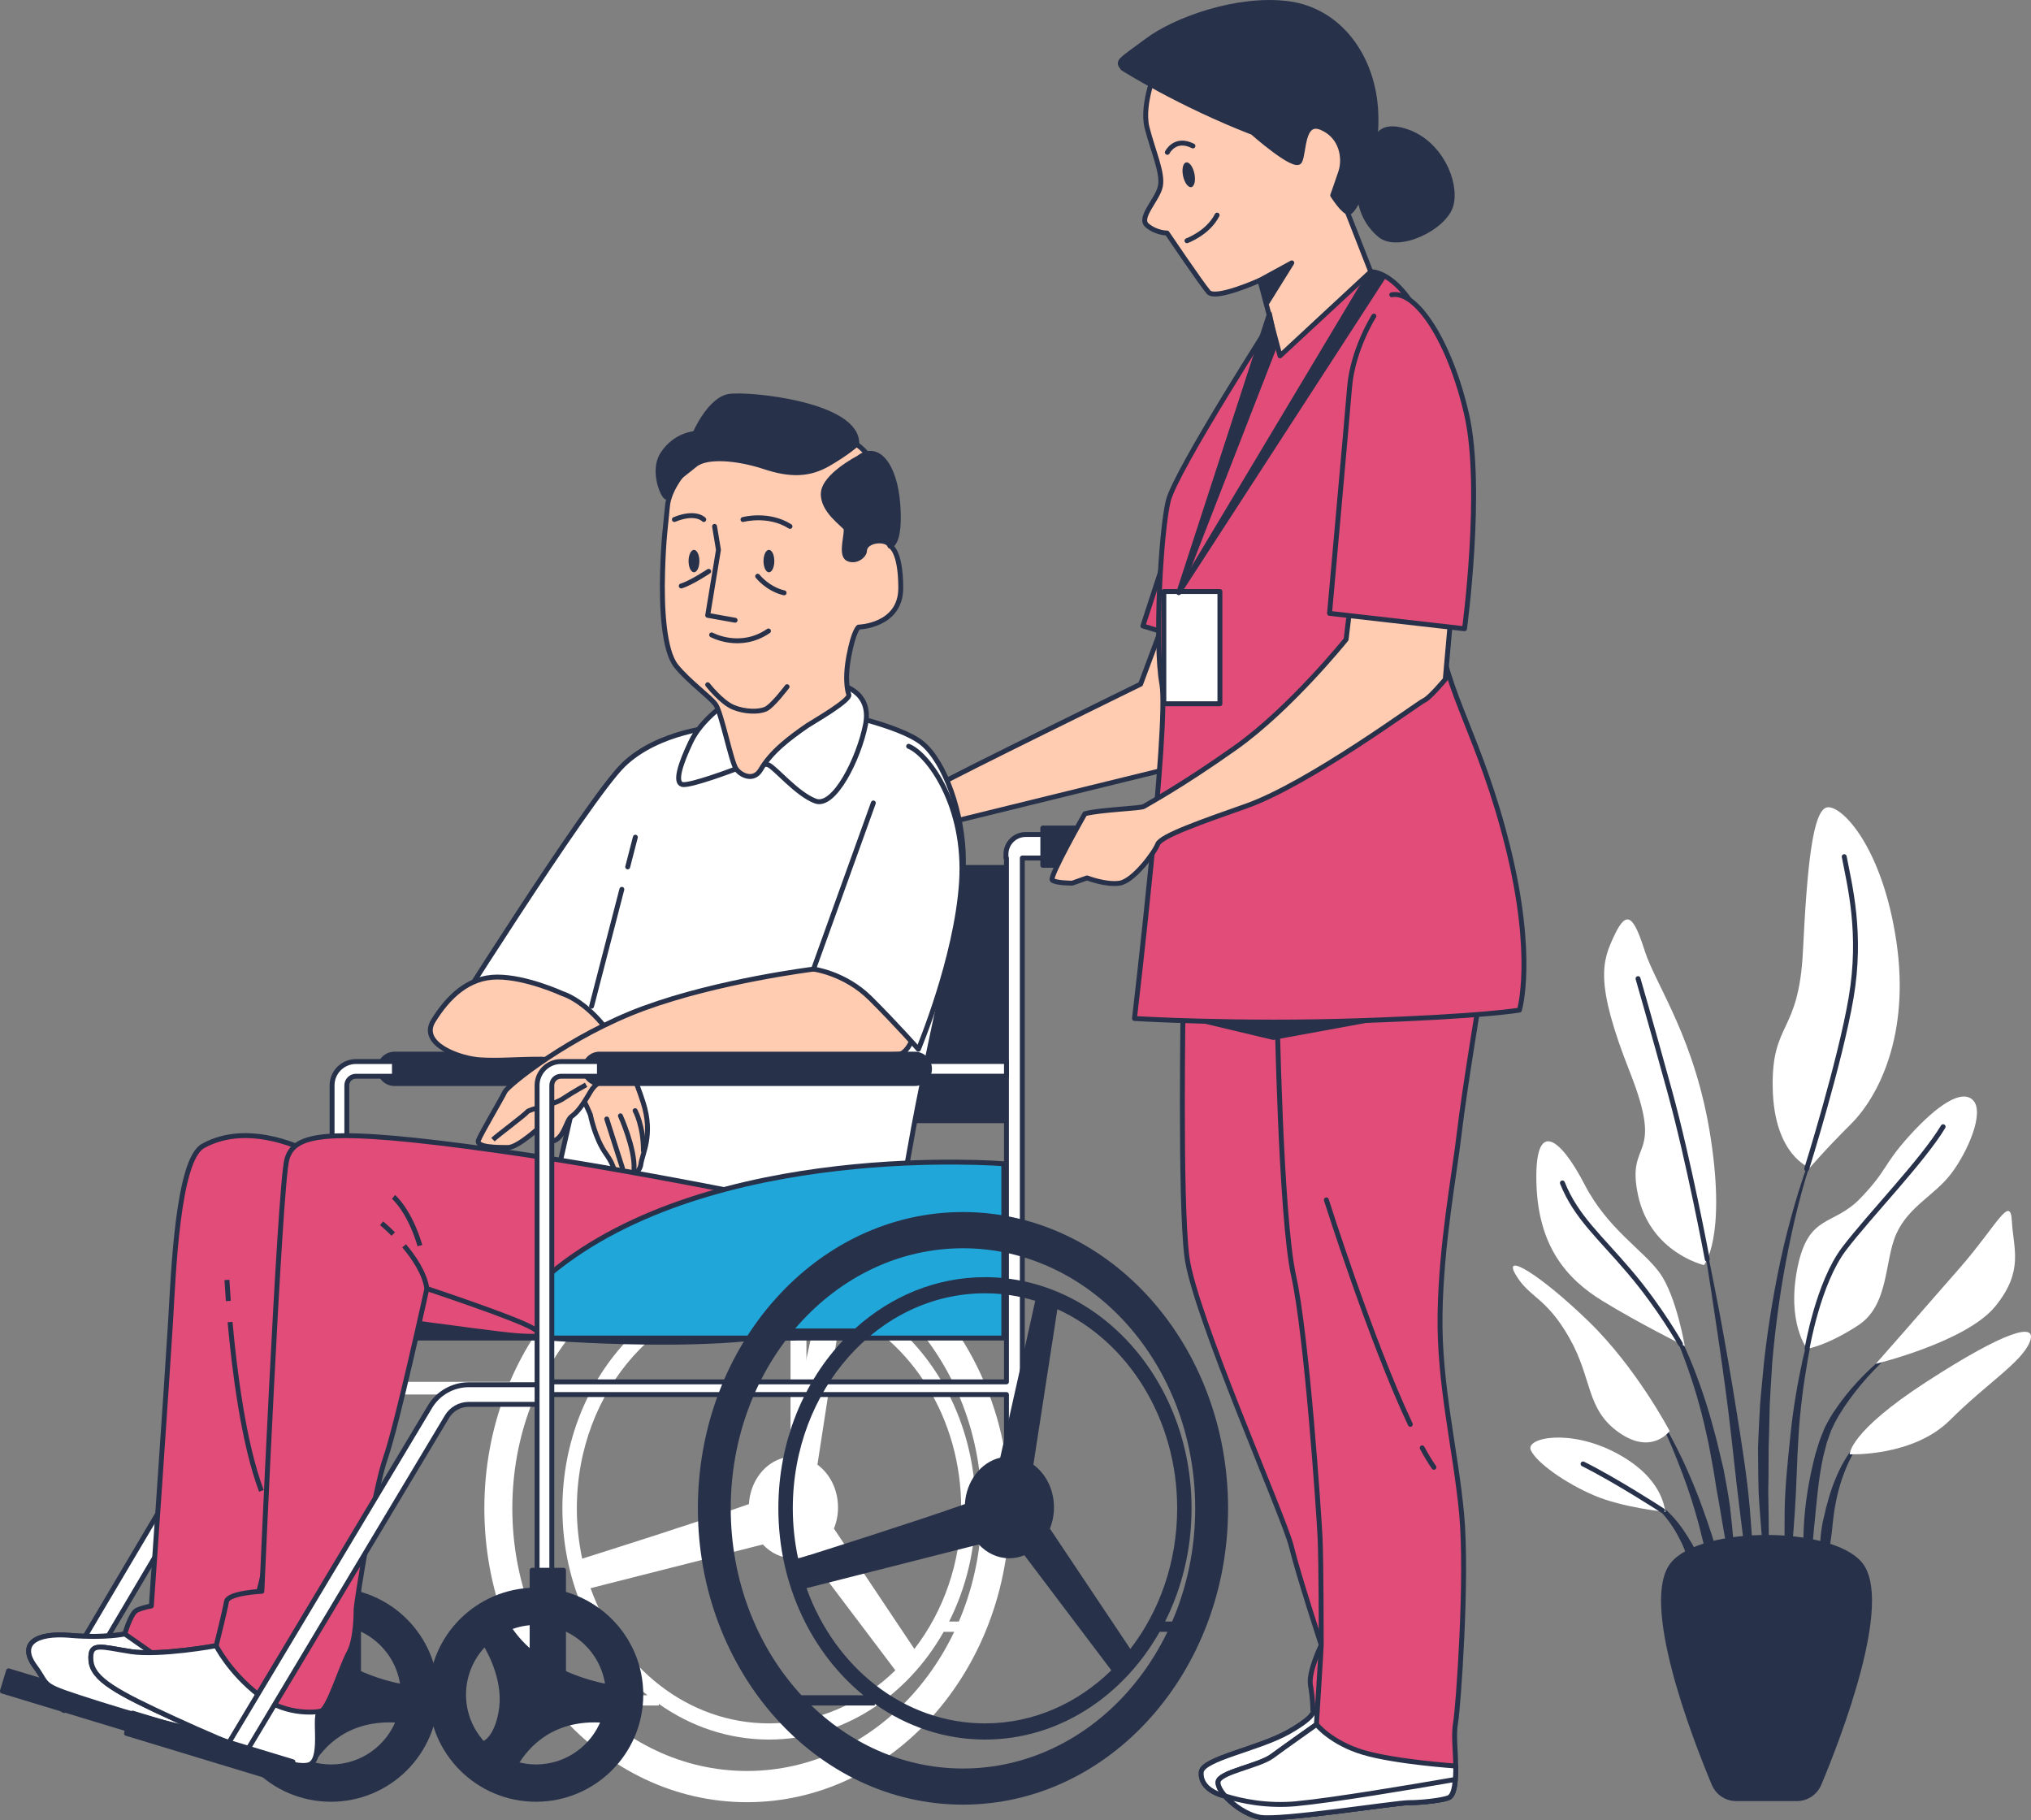 <svg width="414" height="371" viewBox="0 0 414 371" fill="none" xmlns="http://www.w3.org/2000/svg">
<rect x="0" y="0" width="414" height="371" fill="#808080" stroke="none"/>
<g clip-path="url(#clip0_52_5062)">
<path d="M370.978 231.632C370.998 231.572 370.978 231.512 370.918 231.492C370.868 231.472 370.808 231.492 370.778 231.542C367.633 238.783 365.419 246.384 363.576 254.056C361.793 261.747 360.501 269.548 359.599 277.398L359.039 283.302C358.948 284.29 358.848 285.269 358.778 286.258L358.618 289.215C358.528 291.192 358.408 293.16 358.357 295.138L358.408 301.071L358.478 304.038C358.518 305.026 358.588 306.015 358.658 306.994C358.808 308.962 358.928 310.94 359.109 312.907C359.489 316.833 360.08 320.748 360.691 324.644C360.691 324.694 360.741 324.734 360.791 324.734C360.852 324.734 360.892 324.684 360.892 324.634C360.882 322.656 360.801 320.688 360.751 318.721C360.691 316.753 360.521 314.795 360.551 312.837C360.551 310.87 360.511 308.912 360.491 306.954L360.441 304.018L360.491 301.081L360.521 295.208L360.681 289.335L360.741 286.398C360.781 285.419 360.852 284.44 360.902 283.461L361.262 277.588C361.953 269.777 363.025 261.996 364.598 254.305C366.16 246.624 368.103 238.973 370.978 231.651V231.632Z" fill="#27314A"/>
<path d="M371.819 262.356C371.829 262.306 371.809 262.246 371.759 262.226C371.709 262.206 371.649 262.226 371.629 262.286C369.936 267.17 368.584 272.164 367.432 277.209C366.34 282.263 365.479 287.387 364.958 292.541C364.437 297.685 363.856 302.829 363.786 308.003C363.706 313.167 363.786 318.341 364.337 323.505C364.337 323.555 364.377 323.595 364.427 323.595C364.487 323.595 364.537 323.555 364.537 323.505C365.138 318.361 365.499 313.227 365.86 308.093C366.22 302.959 366.27 297.815 366.611 292.681C366.921 287.567 367.562 282.473 368.444 277.408C369.305 272.344 370.387 267.3 371.809 262.356H371.819Z" fill="#27314A"/>
<path d="M388.897 273.163C388.897 273.163 388.807 273.103 388.757 273.133C384.48 275.83 380.664 279.236 377.338 283.062C375.696 285.01 374.173 287.037 372.871 289.255L371.949 290.983L371.228 292.781C370.968 293.38 370.787 293.989 370.597 294.599C370.417 295.208 370.207 295.817 370.036 296.436C368.754 301.371 367.903 306.405 367.672 311.459C367.462 316.513 367.562 321.577 368.243 326.591C368.243 326.641 368.293 326.681 368.343 326.681C368.404 326.681 368.454 326.641 368.454 326.581L369.756 311.599C370.277 306.645 370.597 301.67 371.659 296.826C371.799 296.227 371.969 295.637 372.12 295.038C372.27 294.439 372.42 293.839 372.651 293.27L373.262 291.542L374.043 289.904C375.195 287.736 376.617 285.669 378.14 283.711C381.195 279.786 384.78 276.21 388.867 273.303C388.867 273.303 388.927 273.203 388.897 273.163Z" fill="#27314A"/>
<path d="M380.634 292.411C378.311 293.909 376.748 296.267 375.436 298.634C374.184 301.061 373.202 303.628 372.521 306.265C372.321 306.914 372.151 307.583 372.01 308.243L371.54 310.23C371.299 311.569 371.109 312.917 371.039 314.276C371.019 315.634 370.979 316.993 371.079 318.351C371.189 319.709 371.349 321.058 371.61 322.396C371.61 322.436 371.65 322.466 371.69 322.476C371.75 322.486 371.8 322.446 371.81 322.396C372.141 321.058 372.351 319.739 372.531 318.411C372.742 317.092 372.952 315.784 373.102 314.475C373.292 313.167 373.473 311.868 373.573 310.55C373.753 309.252 373.853 307.923 374.134 306.645C374.595 304.048 375.346 301.51 376.357 299.093C377.369 296.686 378.691 294.289 380.715 292.601H380.735C380.735 292.601 380.785 292.501 380.755 292.451C380.725 292.401 380.665 292.391 380.614 292.421L380.634 292.411Z" fill="#27314A"/>
<path d="M356.675 307.414C356.114 300.761 355.012 294.179 353.971 287.597C352.929 281.014 351.777 274.452 350.575 267.91C349.323 261.367 348.021 254.835 346.608 248.332C346.598 248.282 346.538 248.242 346.488 248.252C346.428 248.262 346.398 248.312 346.408 248.372C347.55 254.925 348.582 261.497 349.553 268.079C350.555 274.652 351.497 281.234 352.328 287.836C353.139 294.439 353.78 301.051 354.612 307.633L357.056 327.431C357.056 327.431 357.106 327.52 357.156 327.52C357.216 327.52 357.266 327.48 357.266 327.421C357.346 325.752 357.346 324.084 357.386 322.416C357.396 320.748 357.316 319.08 357.286 317.412C357.226 314.066 356.935 310.75 356.685 307.424L356.675 307.414Z" fill="#27314A"/>
<path d="M352.678 307.324C352.317 304.687 351.836 302.07 351.336 299.463L350.404 295.577C350.094 294.279 349.803 292.99 349.422 291.712C348.09 286.558 346.387 281.494 344.324 276.589L343.523 274.761L342.631 272.974C342.07 271.765 341.379 270.616 340.738 269.458C339.346 267.19 337.894 264.933 335.92 263.095C335.88 263.055 335.82 263.055 335.78 263.095C335.74 263.135 335.74 263.205 335.78 263.245H335.79C337.613 265.143 338.945 267.47 340.197 269.767C340.778 270.946 341.389 272.115 341.89 273.333L342.671 275.141L343.362 276.989C345.206 281.913 346.688 286.967 347.81 292.111C348.421 294.668 348.821 297.275 349.312 299.852L349.933 303.748C350.164 305.046 350.434 306.335 350.624 307.633C351.045 310.23 351.516 312.827 351.977 315.424C352.377 318.031 352.858 320.638 353.409 323.245C353.409 323.295 353.459 323.335 353.509 323.335C353.569 323.335 353.609 323.285 353.609 323.235C353.619 320.578 353.559 317.921 353.419 315.265C353.269 312.608 352.948 309.971 352.668 307.324H352.678Z" fill="#27314A"/>
<path d="M347.158 307.663C345.926 304.177 344.493 300.761 342.931 297.415C341.328 294.089 339.605 290.813 337.622 287.707C337.592 287.667 337.532 287.647 337.482 287.677C337.432 287.707 337.412 287.766 337.442 287.816C339.175 291.053 340.647 294.419 341.979 297.825C343.332 301.221 344.554 304.677 345.575 308.183C346.617 311.689 347.368 315.255 348.3 318.771C349.281 322.286 350.073 325.842 351.164 329.398C351.174 329.438 351.214 329.478 351.265 329.478C351.325 329.478 351.375 329.428 351.375 329.378C351.425 325.663 351.064 321.947 350.333 318.311C349.682 314.655 348.39 311.149 347.158 307.663Z" fill="#27314A"/>
<path d="M346.928 319.28C346.297 317.092 345.215 315.055 343.993 313.137C342.792 311.209 341.399 309.391 339.716 307.843C338.855 307.094 337.974 306.385 337.002 305.796C336.04 305.196 335.029 304.697 333.917 304.407C333.867 304.397 333.817 304.417 333.797 304.467C333.777 304.517 333.797 304.577 333.847 304.607H333.857C335.85 305.496 337.543 306.964 338.965 308.572C340.408 310.18 341.57 312.028 342.531 313.956C343.543 315.864 344.064 317.981 344.945 319.949C345.336 320.958 345.716 321.977 346.167 322.986C346.548 324.014 346.968 325.043 347.509 326.062C347.509 326.062 347.559 326.122 347.599 326.122C347.66 326.122 347.71 326.082 347.71 326.022C347.76 324.883 347.69 323.755 347.579 322.626C347.419 321.507 347.179 320.399 346.908 319.3L346.928 319.28Z" fill="#27314A"/>
<path d="M347.351 257.851C347.351 257.851 336.423 255.334 333.899 243.598C331.374 231.861 339.498 236.895 332.216 218.457C324.934 200.018 326.617 195.823 329.131 190.519C331.655 185.215 333.057 186.883 335.291 193.875C337.534 200.857 345.658 211.754 348.743 232.151C351.828 252.547 347.341 257.851 347.341 257.851H347.351Z" fill="white"/>
<path d="M368.914 238.014C368.914 238.014 361.632 235.497 361.352 221.813C361.072 208.119 366.671 210.916 367.512 193.875C368.353 176.835 369.475 164.819 372.55 164.539C375.635 164.26 383.759 172.92 386.563 191.918C389.368 210.916 382.917 223.491 377.318 229.074C371.719 234.658 368.914 238.014 368.914 238.014Z" fill="white"/>
<path d="M343.424 274.342C343.424 274.342 341.742 264.284 338.386 259.539C335.021 254.785 327.739 250.6 322.981 241.38C318.213 232.161 312.894 227.686 313.175 240.821C313.455 253.956 319.335 260.658 326.627 265.133C333.909 269.607 343.434 274.352 343.434 274.352L343.424 274.342Z" fill="white"/>
<path d="M340.338 291.662C340.338 291.662 333.617 278.807 323.811 269.308C314.005 259.809 306.162 255.054 308.957 259.809C311.761 264.563 315.117 264.284 319.885 272.664C324.653 281.044 323.25 287.197 329.971 291.942C336.692 296.696 340.338 291.662 340.338 291.662Z" fill="white"/>
<path d="M339.498 308.143C339.217 307.304 338.937 301.161 329.411 296.127C319.885 291.103 310.921 293.05 312.043 295.567C313.164 298.084 319.044 302.27 324.934 304.787C330.813 307.304 339.508 308.143 339.508 308.143H339.498Z" fill="white"/>
<path d="M368.354 274.901C368.354 274.901 364.148 269.598 366.391 258.42C368.635 247.243 373.673 250.04 379.282 244.167C384.882 238.304 383.77 237.465 389.369 231.312C394.968 225.169 400.016 221.813 402.26 224.33C404.504 226.847 401.138 234.668 397.773 239.143C394.407 243.618 389.088 245.845 386.564 251.439C384.04 257.022 385.162 265.972 378.721 270.157C372.281 274.352 368.354 274.901 368.354 274.901Z" fill="white"/>
<path d="M382.367 277.968C382.367 277.968 392.454 266.511 399.736 258.131C407.018 249.751 409.823 243.318 410.103 248.912C410.383 254.495 412.627 258.97 406.737 266.231C400.858 273.493 382.357 277.968 382.357 277.968H382.367Z" fill="white"/>
<path d="M377.049 296.416C377.049 296.416 376.769 291.942 392.735 281.604C408.701 271.266 415.432 269.308 413.749 273.503C412.067 277.698 405.065 281.883 397.503 289.425C389.94 296.966 377.049 296.406 377.049 296.406V296.416Z" fill="white"/>
<path d="M348.012 256.662C348.012 256.662 344.265 236.616 340.339 222.372C336.413 208.129 333.898 199.459 333.898 199.459" stroke="#27314A" stroke-linecap="round" stroke-linejoin="round"/>
<path d="M368.273 238.234C368.273 238.234 375.085 216.509 377.328 203.374C379.572 190.24 377.048 180.461 375.926 174.598" stroke="#27314A" stroke-linecap="round" stroke-linejoin="round"/>
<path d="M342.542 273.923C342.542 273.923 338.385 266.521 332.215 259.26C326.055 251.998 321.287 248.082 318.482 241.101" stroke="#27314A" stroke-linecap="round" stroke-linejoin="round"/>
<path d="M368.354 274.901C368.354 274.901 370.597 261.487 375.916 254.505C381.235 247.523 391.882 236.626 396.089 229.644" stroke="#27314A" stroke-linecap="round" stroke-linejoin="round"/>
<path d="M338.846 307.843C338.846 307.843 329.421 301.72 322.689 298.374" stroke="#27314A" stroke-linecap="round" stroke-linejoin="round"/>
<path d="M366.26 367.095H353.93C351.747 367.095 349.773 365.786 348.932 363.778C344.905 354.15 334.138 326.362 340.618 318.481C346.788 310.97 373.392 310.97 379.562 318.481C386.043 326.362 375.285 354.15 371.249 363.778C370.407 365.786 368.434 367.095 366.25 367.095H366.26Z" fill="#27314A"/>
<path d="M206.818 176.795H166.111V228.415H206.818V176.795Z" fill="#27314A" stroke="#27314A" stroke-linecap="round" stroke-linejoin="round"/>
<path d="M237.46 113.798L232.963 127.582L240.355 129.82L237.46 113.798Z" fill="#E14D78" stroke="#27314A" stroke-linecap="round" stroke-linejoin="round"/>
<path d="M241.196 202.805C241.196 202.805 240.465 244.397 241.928 256.093C243.39 267.79 261.75 309.132 263.213 315.115C264.675 321.098 269.333 335.281 269.333 335.281C269.333 335.281 266.638 340.765 267.129 343.502C267.62 346.239 267.62 348.486 267.62 348.486C267.62 348.486 268.842 349.485 262.722 352.971C256.602 356.457 245.103 358.444 244.862 361.191C244.622 363.928 247.307 365.676 250.241 366.175C253.176 366.675 262.722 365.426 264.435 365.177C266.147 364.927 282.054 362.19 284.988 362.19C287.923 362.19 289.886 363.439 290.858 356.956C291.84 350.484 288.905 337.279 288.905 337.279C288.905 337.279 287.683 317.112 283.276 301.171C278.868 285.229 270.064 252.108 270.555 250.37C271.045 248.622 272.268 203.804 272.268 203.804L241.196 202.805Z" fill="#E14D78" stroke="#27314A" stroke-linecap="round" stroke-linejoin="round"/>
<path d="M284.999 362.18C287.723 362.18 289.596 363.239 290.638 358.245C286.701 357.466 282.635 356.567 280.501 355.807C275.563 354.049 267.62 348.476 267.62 348.476C267.62 348.476 268.842 349.475 262.722 352.961C256.602 356.447 245.103 358.434 244.863 361.181C244.622 363.928 247.307 365.666 250.241 366.165C253.176 366.665 262.722 365.416 264.435 365.167C266.148 364.917 282.054 362.18 284.989 362.18H284.999Z" fill="white" stroke="#27314A" stroke-linecap="round" stroke-linejoin="round"/>
<path d="M260.276 204.293C260.276 204.293 261.007 247.873 263.702 260.079C266.396 272.284 268.84 308.393 269.081 313.367C269.321 318.341 269.321 334.532 269.321 335.281C269.321 336.03 268.339 351.473 268.339 351.473C268.339 351.473 261.979 355.957 259.285 357.945C256.59 359.933 248.517 361.181 248.277 363.179C248.036 365.177 252.684 369.651 256.841 370.401C260.997 371.15 284.486 367.414 287.18 367.414C289.875 367.414 294.032 366.915 295.254 366.415C296.476 365.916 296.726 363.179 296.726 359.943C296.726 356.706 296.235 353.72 296.726 350.973C297.217 348.236 299.17 321.837 297.948 308.642C296.726 295.448 293.3 282.243 293.541 267.8C293.781 253.356 296.476 239.412 297.457 230.942C298.439 222.472 301.865 201.806 301.865 201.806L260.266 204.293H260.276Z" fill="#E14D78" stroke="#27314A" stroke-linecap="round" stroke-linejoin="round"/>
<path d="M243.439 207.619L259.536 211.445L286.35 206.531L243.439 207.619Z" fill="#27314A" stroke="#27314A" stroke-linecap="round" stroke-linejoin="round"/>
<path d="M289.896 295.098C290.718 296.616 291.519 297.955 292.29 299.053" stroke="#27314A" stroke-linecap="round" stroke-linejoin="round"/>
<path d="M270.363 244.557C270.363 244.557 279.458 273.313 287.481 290.304" stroke="#27314A" stroke-linecap="round" stroke-linejoin="round"/>
<path d="M268.361 351.473C268.361 351.473 262.001 355.957 259.306 357.945C256.612 359.933 248.538 361.181 248.298 363.179C248.058 365.177 252.705 369.651 256.862 370.401C261.019 371.15 284.507 367.414 287.202 367.414C289.896 367.414 294.053 366.915 295.275 366.415C296.497 365.916 296.748 363.179 296.748 359.943C296.748 359.943 284.437 359.114 277.887 357.166C271.336 355.218 268.361 351.473 268.361 351.473Z" fill="white" stroke="#27314A" stroke-linecap="round" stroke-linejoin="round"/>
<path d="M264.405 367.614C258.275 368.203 253.036 367.084 249.721 366.046C251.373 367.943 254.208 369.921 256.852 370.391C261.009 371.14 284.498 367.404 287.192 367.404C289.887 367.404 294.044 366.905 295.266 366.405C296.117 366.056 296.488 364.617 296.638 362.68C287.713 364.228 271.787 366.905 264.395 367.604L264.405 367.614Z" fill="white" stroke="#27314A" stroke-linecap="round" stroke-linejoin="round"/>
<path d="M184.473 170.083H161.044V174.877H161.144V281.644H67.561V284.221H161.144V306.055H164.38V284.221V281.644V174.877H184.473V170.083Z" fill="white"/>
<path d="M188.98 168.764H168.557V176.366H188.98V168.764Z" fill="#27314A" stroke="#27314A" stroke-linecap="round" stroke-linejoin="round"/>
<path d="M152.27 247.533C122.702 247.533 98.732 274.352 98.732 307.424C98.732 340.495 122.702 367.314 152.27 367.314C181.839 367.314 205.808 340.495 205.808 307.424C205.808 274.352 181.839 247.533 152.27 247.533ZM152.27 360.952C125.847 360.952 104.432 336.989 104.432 307.434C104.432 277.878 125.847 253.916 152.27 253.916C178.694 253.916 200.109 277.878 200.109 307.434C200.109 336.989 178.694 360.952 152.27 360.952Z" fill="white"/>
<path d="M199.318 330.497H193.468C196.904 323.675 198.867 315.804 198.867 307.424C198.867 281.404 180.016 260.308 156.748 260.308C146.731 260.308 137.536 264.234 130.304 270.766H113.467V272.854H128.151C119.837 281.464 114.639 293.759 114.639 307.434C114.639 323.085 121.47 336.949 131.977 345.52H116.031V347.607H134.291V347.277C140.792 351.872 148.494 354.549 156.758 354.549C171.743 354.549 184.894 345.779 192.356 332.594H199.318V330.507V330.497ZM195.932 307.424C195.932 318.381 192.326 328.399 186.387 336.08L169.99 311.549C170.521 310.23 170.821 308.782 170.821 307.244C170.821 303.578 169.148 300.362 166.624 298.524L171.512 266.831C185.836 273.353 195.932 289.065 195.932 307.434V307.424ZM156.758 263.594C160.304 263.594 163.739 264.134 167.005 265.123C166.324 268.199 162.227 286.648 159.863 297.096C155.927 298.025 152.932 301.87 152.661 306.555C142.885 310.031 123.173 316.263 118.675 317.682C117.974 314.396 117.584 310.96 117.584 307.424C117.584 283.222 135.122 263.594 156.758 263.594ZM120.378 323.695L155.496 314.785C157.119 316.523 159.302 317.602 161.716 317.602C162.798 317.602 163.83 317.372 164.791 316.983L182.51 340.435C175.619 347.168 166.624 351.253 156.758 351.253C140.261 351.253 126.158 339.846 120.378 323.695Z" fill="white"/>
<path d="M237.119 127.053L232.501 139.438C232.501 139.438 194.178 158.197 190.633 160.314C187.087 162.442 171.822 167.396 171.822 167.396C171.822 167.396 169.338 178.363 170.76 179.072C172.182 179.782 175.017 179.782 175.017 179.782L178.563 176.955C178.563 176.955 183.881 177.664 184.953 177.304C186.015 176.955 188.97 168.764 188.97 168.764L240.665 156.069L242.438 122.448L237.119 127.053Z" fill="#FFCCB2" stroke="#27314A" stroke-linecap="round" stroke-linejoin="round"/>
<path d="M13.051 348.626L9.615 346.578L45.063 286.688C46.706 283.941 49.731 282.233 52.946 282.233H68.983V286.228H52.946C51.133 286.228 49.431 287.187 48.509 288.745L13.061 348.636L13.051 348.626Z" fill="white" stroke="#27314A" stroke-linecap="round" stroke-linejoin="round"/>
<path d="M69.324 272.714H162.047V237.195C162.047 237.195 102.489 232.301 69.635 259.549L69.324 272.714Z" fill="#27314A" stroke="#27314A" stroke-linecap="round" stroke-linejoin="round"/>
<path d="M165.492 216.349H144.678V219.346H165.492V216.349Z" stroke="#27314A" stroke-linecap="round" stroke-linejoin="round"/>
<path d="M144.678 221.343H80.402C78.469 221.343 76.897 219.775 76.897 217.848C76.897 215.92 78.469 214.352 80.402 214.352H144.678C146.611 214.352 148.184 215.92 148.184 217.848C148.184 219.775 146.611 221.343 144.678 221.343Z" fill="#27314A"/>
<path d="M70.696 320.958H67.691V221.204C67.691 218.537 69.875 216.359 72.549 216.359H80.402V219.356H72.549C71.528 219.356 70.696 220.185 70.696 221.204V320.958Z" fill="white" stroke="#27314A" stroke-linecap="round" stroke-linejoin="round"/>
<path d="M66.68 320.039V341.704C66.68 341.704 65.127 346.788 65.308 348.776C65.628 352.332 73.08 341.704 73.08 341.704V320.039H66.68Z" fill="#27314A" stroke="#27314A" stroke-linecap="round" stroke-linejoin="round"/>
<path d="M67.461 324.094C55.652 324.094 46.086 333.643 46.086 345.41C46.086 357.176 55.662 366.725 67.461 366.725C79.26 366.725 88.836 357.176 88.836 345.41C88.836 333.643 79.26 324.094 67.461 324.094ZM82.125 343.772C77.948 343.012 67.541 340.306 61.942 331.765C63.645 331.076 65.508 330.687 67.461 330.687C75.053 330.687 81.304 336.41 82.125 343.772ZM57.074 334.962C58.316 336.989 61.541 343.012 60.289 349.245C59.468 353.35 57.935 354.889 56.693 355.448C54.229 352.821 52.707 349.295 52.707 345.41C52.707 341.324 54.38 337.629 57.074 334.962ZM67.471 360.123C66.029 360.123 64.646 359.903 63.334 359.523C65.608 355.678 70.827 349.835 81.264 350.624C79.15 356.167 73.781 360.123 67.481 360.123H67.471Z" fill="#27314A" stroke="#27314A" stroke-linecap="round" stroke-linejoin="round"/>
<path d="M146.249 148.118C146.249 148.118 134.259 148.917 127.068 155.889C119.876 162.861 89.115 211.864 89.115 211.864L119.475 213.652L113.886 238.154L180.005 249.111C180.005 249.111 182.198 253.097 185.594 233.369C188.989 213.652 196.381 184.966 196.381 175.397C196.381 165.828 192.585 155.28 187.988 151.494C183.39 147.709 169.006 144.922 169.006 144.922L146.229 148.108L146.249 148.118Z" fill="white" stroke="#27314A" stroke-linecap="round" stroke-linejoin="round"/>
<path d="M127.949 176.685L129.512 170.632" stroke="#27314A" stroke-linecap="round" stroke-linejoin="round"/>
<path d="M120.588 205.082L126.758 181.26" stroke="#27314A" stroke-linecap="round" stroke-linejoin="round"/>
<path d="M114.577 202.485C114.577 202.485 107.315 199.139 101.375 199.139C95.435 199.139 91.308 203.244 88.334 208.039C85.359 212.833 93.823 215.79 97.939 216.02C102.056 216.249 104.931 215.88 110.42 215.88C115.909 215.88 120.346 227.217 120.346 227.217C120.346 227.217 121.258 232.011 123.551 235.197C125.835 238.394 124.924 239.532 126.296 239.992C127.668 240.451 130.413 239.303 130.643 237.255C130.873 235.197 133.237 231.372 131.104 224.71C124.834 205.172 114.577 202.495 114.577 202.495V202.485Z" fill="#FFCCB2" stroke="#27314A" stroke-linecap="round" stroke-linejoin="round"/>
<path d="M123.682 228.066L126.887 238.094" stroke="#27314A" stroke-linecap="round" stroke-linejoin="round"/>
<path d="M126.467 227.426C126.467 227.426 129.462 234.039 129.241 238.304L126.467 227.426Z" fill="#FFCCB2"/>
<path d="M126.467 227.426C126.467 227.426 129.462 234.039 129.241 238.304" stroke="#27314A" stroke-linecap="round" stroke-linejoin="round"/>
<path d="M129.461 226.368C129.461 226.368 131.154 229.394 131.154 234.508L129.461 226.368Z" fill="#FFCCB2"/>
<path d="M129.461 226.368C129.461 226.368 131.154 229.394 131.154 234.508" stroke="#27314A" stroke-linecap="round" stroke-linejoin="round"/>
<path d="M148.253 143.144C148.253 143.144 143.055 146.53 140.861 151.115C138.668 155.7 137.466 159.485 139.068 159.885C140.671 160.284 150.056 156.698 150.056 156.698C150.056 156.698 155.255 155.3 156.647 155.899C158.05 156.499 162.437 161.872 166.233 163.271C170.029 164.669 175.027 154.701 176.42 147.729C177.822 140.757 171.221 139.558 171.221 139.558C171.221 139.558 152.24 140.357 148.243 143.144H148.253Z" fill="white" stroke="#27314A" stroke-linecap="round" stroke-linejoin="round"/>
<path d="M174.625 90.555C174.625 90.555 167.834 85.97 155.043 87.968C142.262 89.956 136.462 98.726 136.062 103.111C135.661 107.495 135.26 109.683 135.06 116.655C134.86 123.627 135.26 132.596 137.855 135.783C140.449 138.969 144.646 141.955 145.848 143.554C147.05 145.152 149.043 155.31 150.045 156.698C151.046 158.097 153.641 159.285 155.043 156.898C157.246 153.133 161.013 150.356 164.538 147.909C165.36 147.339 173.503 142.715 173.022 141.556C173.022 141.556 172.021 139.169 173.022 133.785C174.024 128.411 175.016 127.812 175.016 127.812C175.016 127.812 183.61 127.612 183.61 119.841C183.61 112.07 181.416 111.271 181.416 111.271C181.416 111.271 183.209 96.928 174.625 90.555Z" fill="#FFCCB2" stroke="#27314A" stroke-linecap="round" stroke-linejoin="round"/>
<path d="M175.017 93.342C175.017 93.342 168.025 96.928 167.825 100.513C167.625 104.099 172.022 106.886 172.423 107.685C172.823 108.484 171.221 113.059 172.823 113.858C174.426 114.657 176.189 113.259 176.219 112.26C176.289 109.982 180.826 109.613 181.417 111.261C181.417 111.261 183.611 111.061 183.02 102.891C182.429 94.72 178.823 90.345 175.027 93.332L175.017 93.342Z" fill="#27314A" stroke="#27314A" stroke-linecap="round" stroke-linejoin="round"/>
<path d="M174.626 90.555C174.626 90.555 172.633 92.353 168.837 94.54C165.04 96.728 161.244 96.928 155.855 95.14C150.466 93.352 144.066 92.752 141.672 94.74C139.278 96.728 136.083 98.726 136.083 100.913C136.083 103.1 132.487 96.528 135.081 92.543C137.675 88.557 141.672 88.358 141.672 88.358C141.672 88.358 144.667 81.386 148.663 80.786C152.66 80.187 175.037 82.385 174.636 90.545L174.626 90.555Z" fill="#27314A" stroke="#27314A" stroke-linecap="round" stroke-linejoin="round"/>
<path d="M145.658 107.286L146.449 112.07L144.256 125.415L149.845 126.413" stroke="#27314A" stroke-linecap="round" stroke-linejoin="round"/>
<path d="M145.057 129.4C145.057 129.4 150.846 132.586 156.646 128.601" stroke="#27314A" stroke-linecap="round" stroke-linejoin="round"/>
<path d="M144.256 139.558C144.256 139.558 147.05 143.144 149.454 144.143C151.848 145.142 154.653 145.142 156.045 144.542C157.448 143.943 160.442 139.958 160.442 139.958" stroke="#27314A" stroke-linecap="round" stroke-linejoin="round"/>
<path d="M151.447 105.887C151.447 105.887 156.646 104.489 161.033 107.286" stroke="#27314A" stroke-linecap="round" stroke-linejoin="round"/>
<path d="M143.455 105.887C143.455 105.887 141.852 104.089 137.465 105.887" stroke="#27314A" stroke-linecap="round" stroke-linejoin="round"/>
<path d="M157.838 114.357C157.838 115.626 157.348 116.645 156.737 116.645C156.126 116.645 155.635 115.616 155.635 114.357C155.635 113.099 156.126 112.07 156.737 112.07C157.348 112.07 157.838 113.099 157.838 114.357Z" fill="#27314A"/>
<path d="M142.563 114.357C142.563 115.626 142.072 116.645 141.461 116.645C140.85 116.645 140.359 115.616 140.359 114.357C140.359 113.099 140.85 112.07 141.461 112.07C142.072 112.07 142.563 113.099 142.563 114.357Z" fill="#27314A"/>
<path d="M154.443 117.444C154.443 117.444 156.437 120.031 159.832 120.83" stroke="#27314A" stroke-linecap="round" stroke-linejoin="round"/>
<path d="M144.456 116.445C144.456 116.445 140.86 118.832 138.867 119.432" stroke="#27314A" stroke-linecap="round" stroke-linejoin="round"/>
<path d="M165.831 197.521C165.831 197.521 146.45 199.908 131.275 205.492C116.09 211.065 103.579 221.224 102.938 222.492C102.037 224.29 98.13 230.882 97.529 232.381C96.928 233.879 101.436 233.879 103.539 233.879C105.643 233.879 110.45 229.384 111.352 228.485C112.253 227.586 108.948 232.68 111.953 232.68C114.958 232.68 115.258 228.485 116.46 227.586C117.662 226.687 118.534 225.638 120.367 222.492C122.2 219.346 125.405 220.434 123.802 217.388C123.462 216.749 122.691 216.249 121.699 215.88C143.575 215.62 182.138 215.141 183.42 214.851C185.213 214.451 186.616 210.466 186.616 210.466C186.616 210.466 177.03 196.522 165.841 197.521H165.831Z" fill="#FFCCB2" stroke="#27314A" stroke-linecap="round" stroke-linejoin="round"/>
<path d="M119.476 221.104C119.476 221.104 116.881 222.512 114.758 223.93C112.634 225.339 108.037 225.928 107.446 226.637C106.855 227.347 101.316 231.462 100.484 232.281" stroke="#27314A" stroke-miterlimit="10"/>
<path d="M178.022 163.66L165.832 197.521C165.832 197.521 172.223 198.32 177.421 203.494C182.62 208.668 187.207 213.852 187.207 213.852C187.207 213.852 195 195.324 196.002 179.792C197.003 164.25 189.21 153.692 185.214 152.104" fill="white"/>
<path d="M178.022 163.66L165.832 197.521C165.832 197.521 172.223 198.32 177.421 203.494C182.62 208.668 187.207 213.852 187.207 213.852C187.207 213.852 195 195.324 196.002 179.792C197.003 164.25 189.21 153.692 185.214 152.104" stroke="#27314A" stroke-linecap="round" stroke-linejoin="round"/>
<path d="M228.484 170.083H209.072C206.859 170.083 205.056 171.881 205.056 174.088V174.877H205.156V281.644H111.572V284.231H205.156V306.065H208.391V174.877H228.484V170.083Z" fill="white" stroke="#27314A" stroke-linecap="round" stroke-linejoin="round"/>
<path d="M232.992 168.764H212.568V176.366H232.992V168.764Z" fill="#27314A" stroke="#27314A" stroke-linecap="round" stroke-linejoin="round"/>
<path d="M34.42 350.46L1.744 340.542L0.484 344.67L33.16 354.588L34.42 350.46Z" fill="#27314A" stroke="#27314A" stroke-linecap="round" stroke-linejoin="round"/>
<path d="M62.993 234.778C62.993 234.778 50.983 228.186 41.368 233.579C36.209 236.476 35.358 259.339 34.757 269.518C34.156 279.706 30.85 327.321 30.85 327.321C30.85 327.321 29.047 327.62 27.845 328.22C26.643 328.819 25.441 333.014 25.441 333.014C25.441 333.014 21.535 333.913 14.333 333.314C7.121 332.714 3.816 335.112 7.121 339.606C10.427 344.101 7.422 343.202 20.634 347.397C33.845 351.593 41.057 352.791 41.057 352.791C41.057 352.791 44.964 355.188 46.767 353.39C48.569 351.593 48.269 348.596 47.968 345.3C47.668 342.004 49.17 333.923 49.17 333.024C49.17 332.125 53.678 326.132 54.279 315.355C54.88 304.567 55.18 303.079 55.481 300.682C55.781 298.284 60.589 266.241 60.589 266.241C60.589 266.241 98.792 271.735 105.343 272.235C111.893 272.734 114.958 271.635 114.958 271.635L62.993 234.798V234.778Z" fill="#E14D78" stroke="#27314A" stroke-linecap="round" stroke-linejoin="round"/>
<path d="M46.897 269.458C47.748 278.927 49.601 294.099 53.277 303.858" stroke="#27314A" stroke-miterlimit="10"/>
<path d="M46.266 260.868C46.266 260.868 46.346 262.496 46.546 265.163" stroke="#27314A" stroke-miterlimit="10"/>
<path d="M14.333 333.314C7.121 332.714 3.816 335.112 7.121 339.606C10.427 344.101 7.422 343.202 20.634 347.397C33.845 351.593 41.057 352.791 41.057 352.791C41.057 352.791 44.964 355.188 46.767 353.39C48.419 351.742 48.299 349.095 48.039 346.129C45.645 345.579 41.618 344.421 38.693 342.333C34.276 339.187 25.441 333.024 25.441 333.024C25.441 333.024 21.535 333.923 14.333 333.324V333.314Z" fill="white" stroke="#27314A" stroke-linecap="round" stroke-linejoin="round"/>
<path d="M180.016 249.121C180.016 249.121 135.373 239.273 101.136 234.478C66.9 229.684 59.989 230.882 58.486 236.276C56.984 241.67 53.378 324.334 53.378 324.334C53.378 324.334 46.467 324.634 46.166 326.432C45.866 328.229 44.063 335.421 44.063 335.421C44.063 335.421 32.654 337.519 26.644 336.62C20.634 335.721 18.23 334.522 18.531 338.418C18.831 342.313 23.94 345.01 35.649 350.394C47.358 355.788 60.63 361.191 63.304 359.543C65.979 357.895 63.705 348.985 65.298 348.796C66.88 348.606 69.585 339.616 71.087 336.919C72.59 334.223 72.59 328.829 72.59 327.93C72.59 327.031 76.195 303.968 78.599 297.076C81.003 290.184 87.013 262.636 87.013 262.636C87.013 262.636 105.393 268.728 108.639 270.726L111.884 272.724C111.884 272.724 159.092 276.42 169.308 268.329C179.525 260.238 180.006 249.131 180.006 249.131L180.016 249.121Z" fill="#E14D78" stroke="#27314A" stroke-linecap="round" stroke-linejoin="round"/>
<path d="M82.375 253.916C84.448 256.373 86.542 259.519 87.013 262.626" stroke="#27314A" stroke-miterlimit="10"/>
<path d="M77.787 249.321C77.787 249.321 78.799 250.15 80.161 251.518" stroke="#27314A" stroke-miterlimit="10"/>
<path d="M80.213 243.947C80.213 243.947 83.448 246.634 85.602 253.886" stroke="#27314A" stroke-miterlimit="10"/>
<path d="M26.654 336.61C20.644 335.711 18.24 334.512 18.541 338.408C18.841 342.303 23.949 345 35.659 350.384C47.368 355.778 60.64 361.181 63.314 359.533C65.988 357.885 63.715 348.975 65.307 348.786C65.307 348.786 58.687 350.094 52.697 345.42C46.707 340.745 44.062 335.421 44.062 335.421C44.062 335.421 32.654 337.519 26.644 336.62L26.654 336.61Z" fill="white" stroke="#27314A" stroke-linecap="round" stroke-linejoin="round"/>
<path d="M111.893 272.714H204.615V237.195C204.615 237.195 145.057 232.301 112.203 259.549L111.893 272.714Z" fill="#20A6D9" stroke="#27314A" stroke-linecap="round" stroke-linejoin="round"/>
<path d="M196.292 247.533C166.723 247.533 142.754 274.352 142.754 307.424C142.754 340.495 166.723 367.314 196.292 367.314C225.86 367.314 249.83 340.495 249.83 307.424C249.83 274.352 225.86 247.533 196.292 247.533ZM196.292 360.952C169.868 360.952 148.453 336.989 148.453 307.434C148.453 277.878 169.868 253.916 196.292 253.916C222.715 253.916 244.13 277.878 244.13 307.434C244.13 336.989 222.715 360.952 196.292 360.952Z" fill="#27314A" stroke="#27314A" stroke-linecap="round" stroke-linejoin="round"/>
<path d="M243.339 330.497H237.49C240.925 323.675 242.889 315.804 242.889 307.424C242.889 281.404 224.038 260.308 200.769 260.308C190.753 260.308 181.558 264.234 174.326 270.766H157.488V272.854H172.172C163.859 281.464 158.66 293.759 158.66 307.434C158.66 323.085 165.491 336.949 175.999 345.52H160.052V347.607H178.312V347.277C184.813 351.872 192.516 354.549 200.779 354.549C215.764 354.549 228.916 345.779 236.378 332.594H243.339V330.507V330.497ZM239.954 307.424C239.954 318.381 236.348 328.399 230.408 336.08L214.011 311.549C214.542 310.23 214.842 308.782 214.842 307.244C214.842 303.578 213.17 300.362 210.646 298.524L215.534 266.831C229.857 273.353 239.954 289.065 239.954 307.434V307.424ZM200.779 263.594C204.325 263.594 207.761 264.134 211.026 265.123C210.345 268.199 206.248 286.648 203.884 297.096C199.948 298.025 196.953 301.87 196.683 306.555C186.907 310.031 167.194 316.263 162.697 317.682C161.996 314.396 161.605 310.96 161.605 307.424C161.605 283.222 179.144 263.594 200.779 263.594ZM164.4 323.695L199.517 314.785C201.14 316.523 203.324 317.602 205.738 317.602C206.819 317.602 207.851 317.372 208.813 316.983L226.532 340.435C219.64 347.168 210.646 351.253 200.779 351.253C184.282 351.253 170.179 339.846 164.4 323.695Z" fill="#27314A"/>
<path d="M48.91 359.194L45.475 357.146L87.664 286.688C89.307 283.941 92.332 282.233 95.547 282.233H111.583V286.228H95.547C93.734 286.228 92.031 287.187 91.11 288.745L48.92 359.204L48.91 359.194Z" fill="white" stroke="#27314A" stroke-linecap="round" stroke-linejoin="round"/>
<path d="M260.488 63.526C260.488 63.526 239.634 95.899 238.131 102.112C236.629 108.324 235.337 131.268 236.839 139.418C238.342 147.569 231.25 207.589 231.25 207.589C231.25 207.589 252.315 208.878 277.476 208.019C302.627 207.16 309.719 205.871 309.719 205.871C309.719 205.871 312.944 195.154 307.355 172.64C301.766 150.126 294.674 141.336 293.162 127.622C291.659 113.898 300.474 102.321 294.454 78.529C288.434 54.737 279.409 55.376 279.409 55.376C279.409 55.376 268.01 56.015 260.488 63.526Z" fill="#E14D78" stroke="#27314A" stroke-linecap="round" stroke-linejoin="round"/>
<path d="M235.977 13.295C235.977 13.295 232.552 21.016 233.814 26.01C235.086 31.004 237.059 35.189 236.538 37.926C236.018 40.663 231.961 44.359 233.824 45.937C235.697 47.515 237.891 47.495 237.891 47.495C237.891 47.495 244.902 57.863 246.345 59.531C247.797 61.199 256.822 57.124 256.822 57.124L260.918 72.526L279.409 55.376L273.499 40.283C273.499 40.283 280.471 32.692 276.444 20.836C272.417 8.98 259.656 5.723 252.655 5.873C245.653 6.023 239.123 10.448 235.977 13.295Z" fill="#FFCCB3" stroke="#27314A" stroke-linecap="round" stroke-linejoin="round"/>
<path d="M228.865 13.904C228.865 13.904 240.274 21.165 255.339 26.999C255.339 26.999 263.963 34.62 264.925 32.882C265.876 31.154 265.315 24.262 269.422 26.03C273.529 27.798 274.24 32.253 273.298 35.079C272.357 37.906 271.656 39.804 271.656 39.804C271.656 39.804 273.969 43.48 275.021 43.26C276.073 43.04 280.891 34.59 280.45 23.073C280.009 11.557 272.968 2.078 262.581 0.739C252.194 -0.599 239.543 4.015 233.854 8.27C228.154 12.525 227.693 12.406 228.885 13.904H228.865Z" fill="#27314A" stroke="#27314A" stroke-linecap="round" stroke-linejoin="round"/>
<path d="M280.359 30.095C280.359 30.095 279.848 24.512 286.7 26.799C293.551 29.096 296.997 37.137 295.775 41.772C294.553 46.406 284.977 51.031 281.241 47.874C277.505 44.718 277.044 40.423 277.244 39.294C277.444 38.156 280.369 30.105 280.369 30.105L280.359 30.095Z" fill="#27314A" stroke="#27314A" stroke-linecap="round" stroke-linejoin="round"/>
<path d="M241.947 49.063C241.947 49.063 246.234 47.515 248.097 43.839" stroke="#27314A" stroke-linecap="round" stroke-linejoin="round"/>
<path d="M256.822 57.124L263.323 53.578L258.335 61.599L256.822 57.124Z" fill="#27314A" stroke="#27314A" stroke-linecap="round" stroke-linejoin="round"/>
<path d="M243.469 35.379C243.76 36.767 243.479 38.006 242.838 38.136C242.197 38.266 241.446 37.247 241.156 35.858C240.865 34.47 241.146 33.231 241.787 33.102C242.428 32.972 243.179 33.991 243.469 35.379Z" fill="#27314A"/>
<path d="M237.951 31.054C237.951 31.054 239.484 27.888 243.17 29.745" stroke="#27314A" stroke-linecap="round" stroke-linejoin="round"/>
<path d="M248.667 120.56H237.238V143.434H248.667V120.56Z" fill="white" stroke="#27314A" stroke-linecap="round" stroke-linejoin="round"/>
<path d="M279.407 55.386L240.283 120.77L281.982 56.455L279.407 55.386Z" fill="#27314A" stroke="#27314A" stroke-linecap="round" stroke-linejoin="round"/>
<path d="M258.764 63.956L240.283 120.77L260.036 69.999L258.764 63.956Z" fill="#27314A" stroke="#27314A" stroke-linecap="round" stroke-linejoin="round"/>
<path d="M221.143 165.858C221.143 165.858 213.831 178.723 214.482 179.362C215.123 180.001 218.569 180.001 218.569 180.001L221.574 178.933C221.574 178.933 225.44 180.431 228.235 180.001C231.03 179.572 235.327 173.789 235.978 172.071C236.619 170.353 245.283 167.376 253.987 164.3C266.909 159.735 289.235 143.164 290.307 142.745C291.379 142.315 294.604 138.46 294.604 138.46L296.357 118.603L276.144 115.816L274.391 130.319C274.391 130.319 263.052 144.423 251.874 152.353C240.695 160.284 233.814 163.93 233.173 164.36C232.532 164.789 224.359 164.999 221.133 165.858H221.143Z" fill="#FFCCB2" stroke="#27314A" stroke-linecap="round" stroke-linejoin="round"/>
<path d="M280.049 64.425C280.049 64.425 275.751 71.188 275.1 78.909C274.459 86.63 271.014 125.015 271.014 125.015L298.529 128.151C298.529 128.151 302.395 99.425 298.96 84.462C295.524 69.499 288.643 59.121 283.695 60.08" fill="#E14D78"/>
<path d="M280.049 64.425C280.049 64.425 275.751 71.188 275.1 78.909C274.459 86.63 271.014 125.015 271.014 125.015L298.529 128.151C298.529 128.151 302.395 99.425 298.96 84.462C295.524 69.499 288.643 59.121 283.695 60.08" stroke="#27314A" stroke-linecap="round" stroke-linejoin="round"/>
<path d="M59.715 359.079L27.039 349.161L25.779 353.289L58.455 363.207L59.715 359.079Z" fill="#27314A" stroke="#27314A" stroke-linecap="round" stroke-linejoin="round"/>
<path d="M205.156 216.349H186.465V219.346H205.156V216.349Z" fill="white" stroke="#27314A" stroke-linecap="round" stroke-linejoin="round"/>
<path d="M186.465 221.343H122.189C120.256 221.343 118.684 219.775 118.684 217.848C118.684 215.92 120.256 214.352 122.189 214.352H186.465C188.398 214.352 189.971 215.92 189.971 217.848C189.971 219.775 188.398 221.343 186.465 221.343Z" fill="#27314A"/>
<path d="M112.483 320.958H109.479V221.204C109.479 218.537 111.662 216.359 114.336 216.359H122.189V219.356H114.336C113.315 219.356 112.483 220.185 112.483 221.204V320.958Z" fill="white" stroke="#27314A" stroke-linecap="round" stroke-linejoin="round"/>
<path d="M108.467 320.039V341.704C108.467 341.704 106.914 346.788 107.095 348.776C107.415 352.332 114.867 341.704 114.867 341.704V320.039H108.467Z" fill="#27314A" stroke="#27314A" stroke-linecap="round" stroke-linejoin="round"/>
<path d="M109.248 324.094C97.439 324.094 87.873 333.643 87.873 345.41C87.873 357.176 97.449 366.725 109.248 366.725C121.048 366.725 130.623 357.176 130.623 345.41C130.623 333.643 121.048 324.094 109.248 324.094ZM123.912 343.772C119.735 343.012 109.328 340.306 103.729 331.765C105.432 331.076 107.295 330.687 109.248 330.687C116.841 330.687 123.091 336.41 123.912 343.772ZM98.861 334.962C100.103 336.989 103.328 343.012 102.076 349.245C101.255 353.35 99.722 354.889 98.481 355.448C96.016 352.821 94.494 349.295 94.494 345.41C94.494 341.324 96.167 337.629 98.861 334.962ZM109.258 360.123C107.816 360.123 106.434 359.903 105.121 359.523C107.395 355.678 112.614 349.835 123.051 350.624C120.937 356.167 115.569 360.123 109.268 360.123H109.258Z" fill="#27314A" stroke="#27314A" stroke-linecap="round" stroke-linejoin="round"/>
</g>
<defs>
<clipPath id="clip0_52_5062">
<rect width="414" height="371" fill="white"/>
</clipPath>
</defs>
</svg>
